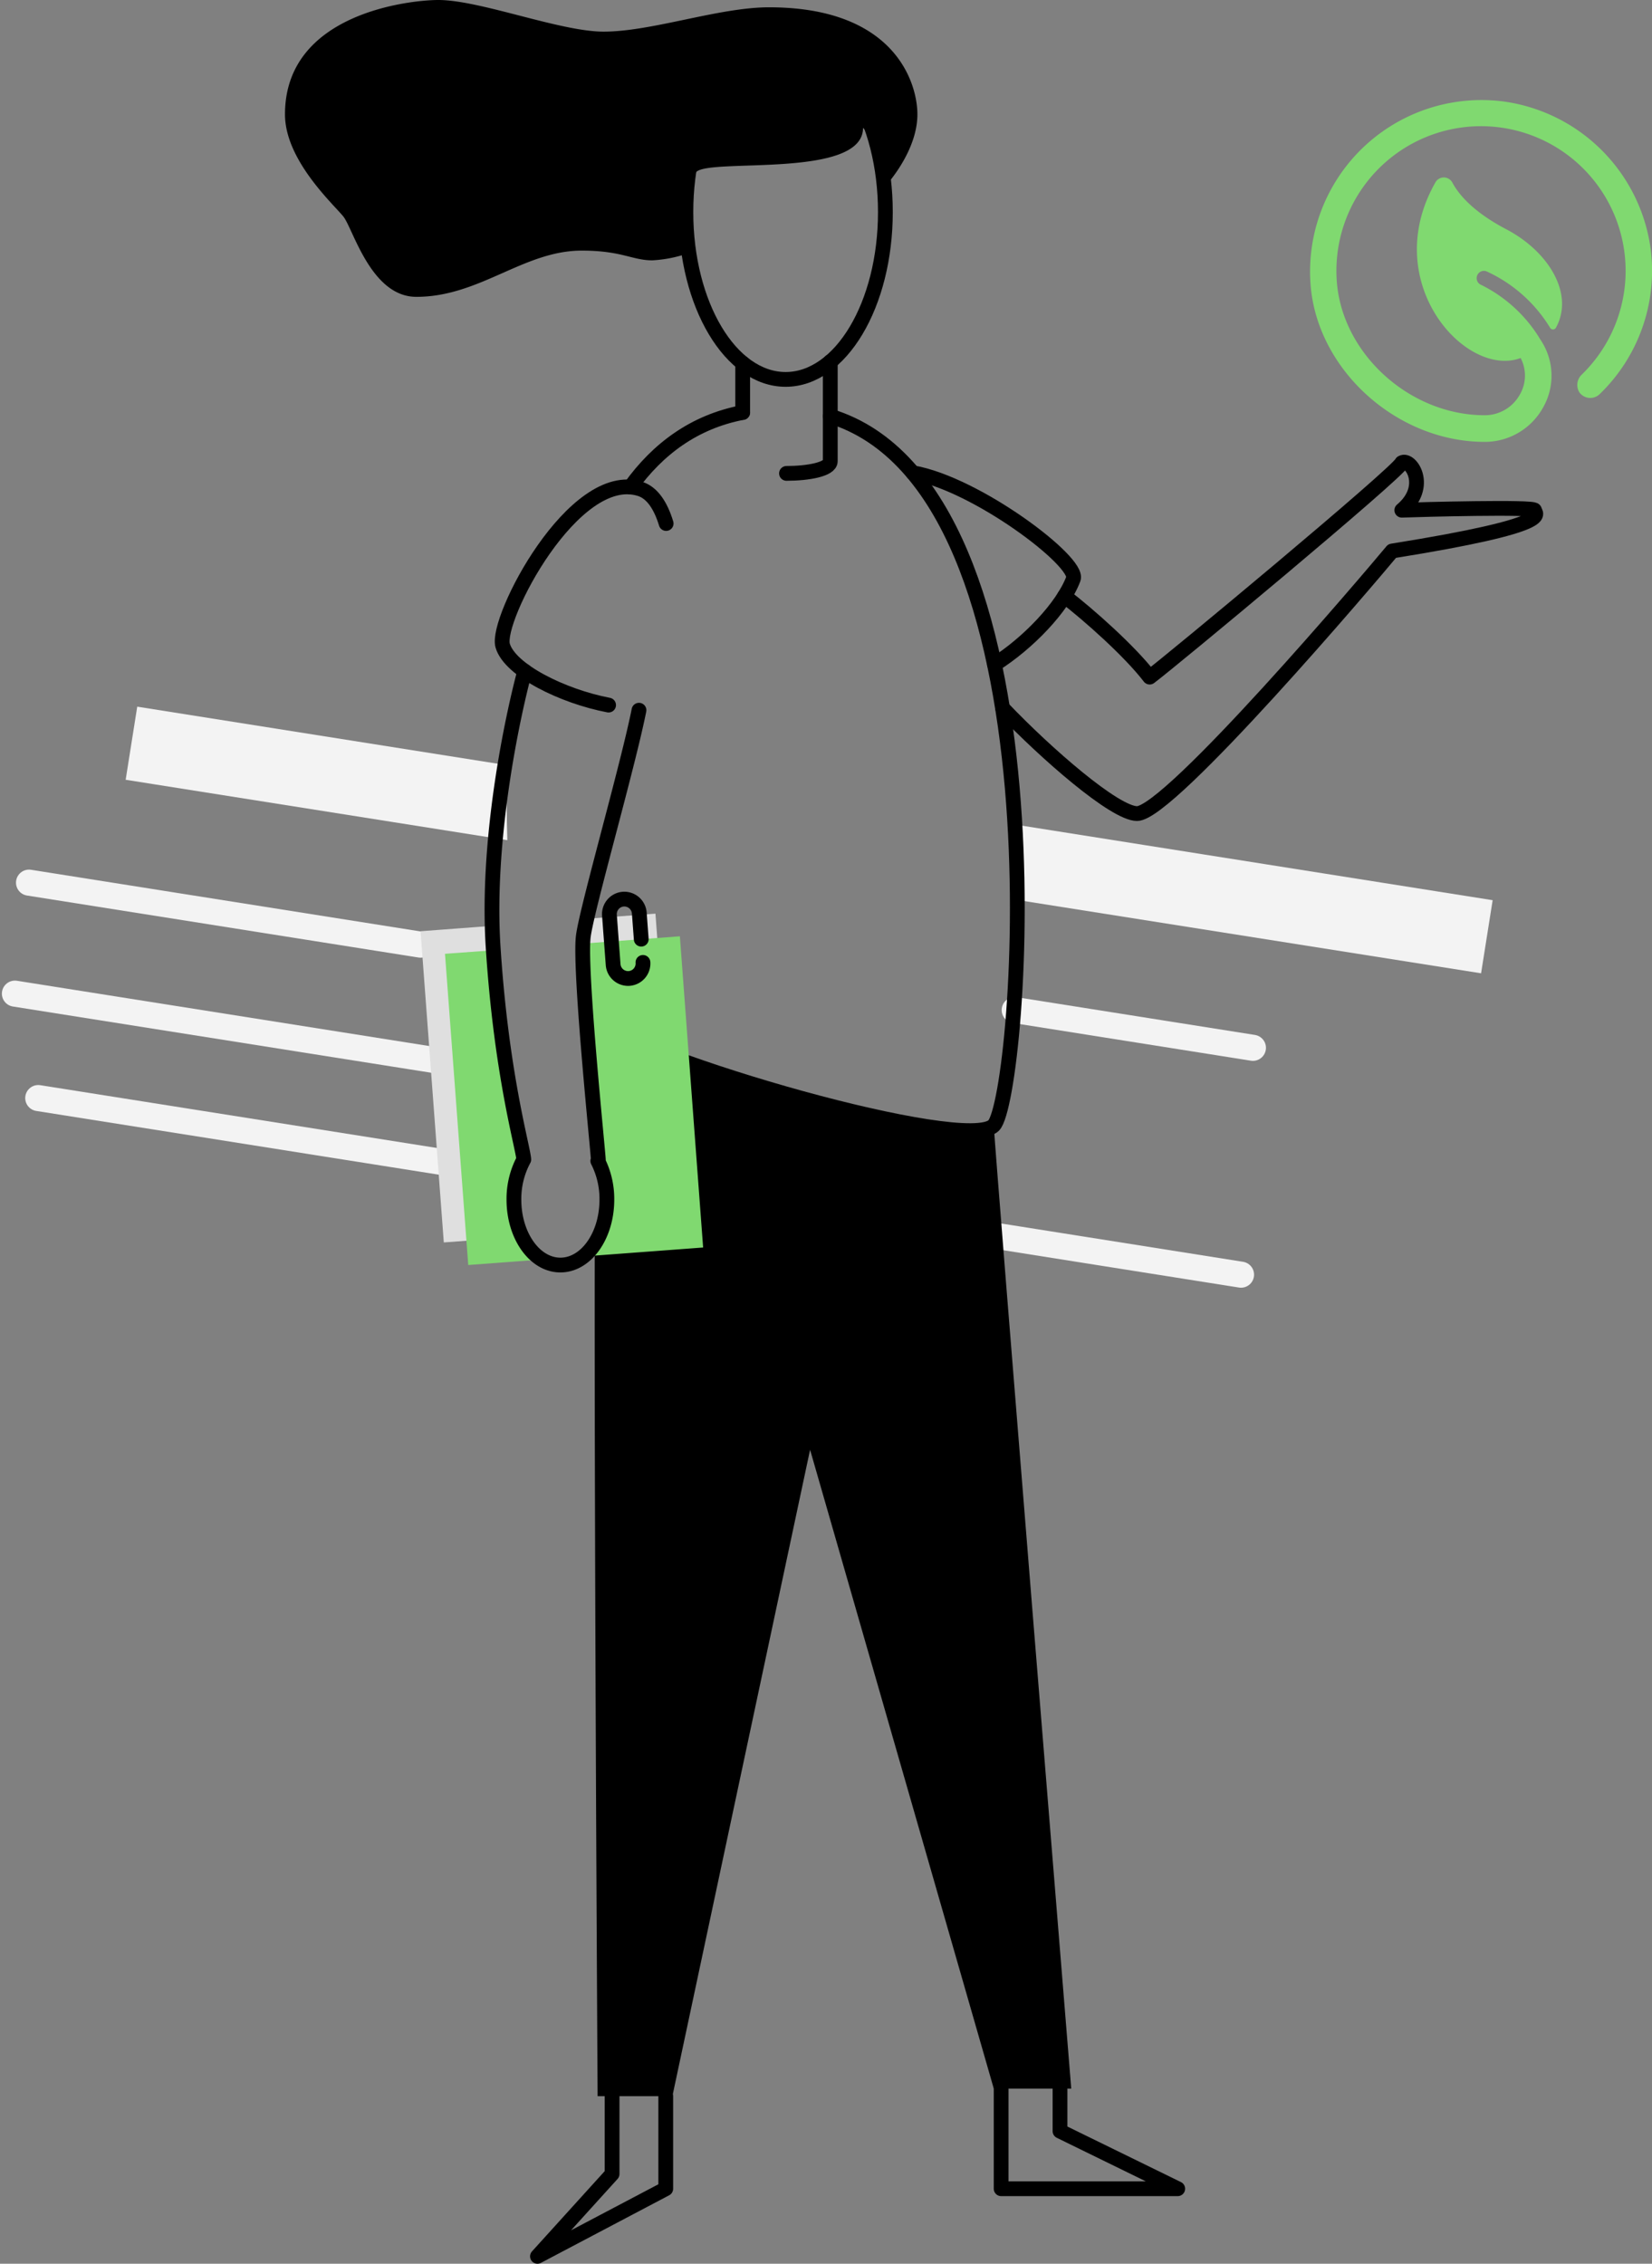 <svg xmlns="http://www.w3.org/2000/svg" width="279.562" height="382.957" viewBox="0 0 279.562 382.957">
  <rect x="0" y="0" width="279.562" height="382.957" fill="#808080" stroke="none"/>
  <g id="Group_41" data-name="Group 41" transform="translate(-267.439 -135)">
    <path id="Path_262" data-name="Path 262" d="M682.077,474.037c.356,4.549.532,8.865.473,12.77l78.009,12.329,1.958-12.366Z" transform="translate(-242.482 -199.484)" fill="#f3f3f3" fill-rule="evenodd"/>
    <path id="Path_263" data-name="Path 263" d="M380.112,435.351l-62.658-9.918L315.495,437.8l64.59,10.221C379.941,443.9,379.941,439.645,380.112,435.351Z" transform="translate(-26.791 -170.887)" fill="#f3f3f3" fill-rule="evenodd"/>
    <path id="Path_264" data-name="Path 264" d="M681.01,550.131l40.311,6.385" transform="translate(-241.855 -244.257)" fill="none" stroke="#f3f3f3" stroke-linecap="round" stroke-linejoin="round" stroke-width="4.41"/>
    <path id="Path_265" data-name="Path 265" d="M275.766,497.761l66.255,10.487" transform="translate(-3.415 -213.443)" fill="none" stroke="#f3f3f3" stroke-linecap="round" stroke-linejoin="round" stroke-width="4.41"/>
    <path id="Path_266" data-name="Path 266" d="M269.962,543.376l75.471,11.945" transform="translate(0 -240.282)" fill="none" stroke="#f3f3f3" stroke-linecap="round" stroke-linejoin="round" stroke-width="4.41"/>
    <path id="Path_267" data-name="Path 267" d="M642.619,638.065l54.1,8.567" transform="translate(-219.266 -295.996)" fill="none" stroke="#f3f3f3" stroke-linecap="round" stroke-linejoin="round" stroke-width="4.41"/>
    <path id="Path_268" data-name="Path 268" d="M279.561,586.293l73.428,11.621" transform="translate(-5.648 -265.534)" fill="none" stroke="#f3f3f3" stroke-linecap="round" stroke-linejoin="round" stroke-width="4.41"/>
    <path id="Path_269" data-name="Path 269" d="M508.821,555.65c-.21,0-.342,6.528-.412,17.1.317,3.4.539,5.734.539,6.005a.211.211,0,0,1-.091.144,14.18,14.18,0,0,1,1.531,6.557,13.76,13.76,0,0,1-2.058,7.446c-.07,53.1.49,144.217.49,144.217h12.653l35.288-165.609C543.1,568.9,520.688,560.647,508.821,555.65Z" transform="translate(-140.249 -247.504)"/>
    <path id="Path_270" data-name="Path 270" d="M503.5,514.324c-.72,5.569,2.544,36.831,2.544,37.869a.211.211,0,0,1-.091.144,14.179,14.179,0,0,1,1.531,6.557,14.7,14.7,0,0,1-.934,5.232l13.089-.98L515.706,510.5l-11.624.869C503.786,512.657,503.584,513.674,503.5,514.324Z" transform="translate(-137.35 -220.939)" fill="#dfdfdf"/>
    <path id="Path_271" data-name="Path 271" d="M452.532,561.841a14.057,14.057,0,0,1,1.667-6.8c-.124-2.058-3.807-14.378-5.19-36.012q-.111-1.741-.156-3.515l-12.122.91,3.935,52.646,13.238-.988A14.321,14.321,0,0,1,452.532,561.841Z" transform="translate(-98.124 -223.887)" fill="#dfdfdf"/>
    <path id="Path_272" data-name="Path 272" d="M623.764,593.842c.276,5.429,13.11,162.946,13.11,162.946h-13.11L589.74,638.494s8.862-47.336,9.467-47.225C602.1,592.031,618.133,594.863,623.764,593.842Z" transform="translate(-188.153 -268.462)"/>
    <path id="Path_273" data-name="Path 273" d="M686.5,347.6c4.091,3.153,11.015,9.278,14.407,13.7,3.388-2.511,41.915-34.51,42.668-36.267,1.5-.877,4.766,4.017,0,8.031,3.26-.123,22.462-.626,22.462,0s4.141,2.387-24.1,6.9c-3.762,4.528-37.646,44.421-43.166,44.421-3.77,0-15.436-10.171-22.762-17.864" transform="translate(-238.913 -111.752)" fill="none" stroke="#000" stroke-linecap="round" stroke-linejoin="round" stroke-width="2.5"/>
    <path id="Path_274" data-name="Path 274" d="M652.938,361.727c5.6-3.523,11.562-9.677,13.349-14.493,1.058-2.857-16.378-16.053-27.167-17.934" transform="translate(-217.207 -114.323)" fill="none" stroke="#000" stroke-linecap="round" stroke-linejoin="round" stroke-width="2.5"/>
    <path id="Path_275" data-name="Path 275" d="M505.32,407.758c9.508,7.36,64.142,23.05,68.773,18.272s12.921-107.584-27.661-119.969" transform="translate(-138.481 -100.649)" fill="none" stroke="#000" stroke-linecap="round" stroke-linejoin="round" stroke-width="2.5"/>
    <path id="Path_276" data-name="Path 276" d="M542.016,304.53c-8.2,1.564-14.374,6.174-19,12.608" transform="translate(-148.896 -99.749)" fill="none" stroke="#000" stroke-linecap="round" stroke-linejoin="round" stroke-width="2.5"/>
    <path id="Path_277" data-name="Path 277" d="M587.18,302.553c3.7,0,7.409-.7,7.409-2.058V283.66" transform="translate(-186.646 -87.469)" fill="none" stroke="#000" stroke-linecap="round" stroke-linejoin="round" stroke-width="2.5"/>
    <path id="Path_278" data-name="Path 278" d="M569.17,284.25V292.6" transform="translate(-176.05 -87.817)" fill="none" stroke="#000" stroke-linecap="round" stroke-linejoin="round" stroke-width="2.5"/>
    <ellipse id="Ellipse_18" data-name="Ellipse 18" cx="16.88" cy="28.299" rx="16.88" ry="28.299" transform="translate(383.509 142.586)" fill="none" stroke="#000" stroke-miterlimit="10" stroke-width="2.5"/>
    <path id="Path_279" data-name="Path 279" d="M462.911,136.235c-8.5,0-19.807,4.116-27.99,4.116-7.388,0-20.885-5.351-27.99-5.351C402.4,135,381,137.107,381,154.346c0,7.78,8.232,15.23,9.879,17.288s4.664,13.583,12.348,13.583c10.735,0,18.148-7.821,27.99-7.821,6.779,0,8.545,1.646,11.937,1.646a21.9,21.9,0,0,0,6.174-1.235c0-1.26-.251-11.937,1.235-13.67,2.058-2.47,28.257,1.206,28.257-7.5,1.832,1.646,3.577,8.644,3.577,10.072,1.185-1.251,5.623-6.6,5.623-12.365C488.02,149.135,484.315,136.235,462.911,136.235Z" transform="translate(-65.333)"/>
    <path id="Path_280" data-name="Path 280" d="M506.046,557.67a.211.211,0,0,1-.091.144,14.179,14.179,0,0,1,1.531,6.557c0,4.116-1.6,7.693-3.964,9.6l20.256-1.515-3.935-52.646-16.427,1.235C503.152,528.944,506.046,556.695,506.046,557.67Z" transform="translate(-137.351 -226.417)" fill="#80d970"/>
    <path id="Path_281" data-name="Path 281" d="M458.445,567.743a14.057,14.057,0,0,1,1.667-6.8c-.124-2.058-3.737-14.147-5.149-35.4l-8.183.6,3.935,52.646,12.435-.93C460.38,576.156,458.445,572.266,458.445,567.743Z" transform="translate(-104.037 -229.788)" fill="#80d970"/>
    <path id="Path_282" data-name="Path 282" d="M471.637,410.84c-2.173,8.113-6.5,28.6-5.351,46.6,1.383,21.634,5.067,33.946,5.19,36.012a14.057,14.057,0,0,0-1.667,6.8c0,6.1,3.519,11.056,7.862,11.056s7.866-4.939,7.866-11.056a14.179,14.179,0,0,0-1.531-6.557.211.211,0,0,0,.091-.144c0-1.037-3.264-32.3-2.544-37.869.609-4.742,7.545-28.776,9.418-38.235" transform="translate(-115.401 -162.3)" fill="none" stroke="#000" stroke-linecap="round" stroke-linejoin="round" stroke-width="2.5"/>
    <path id="Path_283" data-name="Path 283" d="M498.035,341.3c-.914-3-2.33-5.19-4.388-5.849-11.233-3.6-24.54,22.067-23.277,26.487,1.194,4.178,10.171,8.6,17.926,10.08" transform="translate(-117.868 -117.738)" fill="none" stroke="#000" stroke-linecap="round" stroke-linejoin="round" stroke-width="2.5"/>
    <path id="Path_284" data-name="Path 284" d="M520.047,515.233a2.539,2.539,0,0,1-2.338,2.717h0A2.54,2.54,0,0,1,515,515.612l-.626-8.364a2.544,2.544,0,0,1,2.338-2.717h0a2.544,2.544,0,0,1,2.713,2.338l.333,4.433" transform="translate(-143.803 -217.423)" fill="none" stroke="#000" stroke-linecap="round" stroke-linejoin="round" stroke-width="2.5"/>
    <path id="Path_285" data-name="Path 285" d="M506.509,995.365v15.65L484.8,1022.453l12.628-13.933V994.55" transform="translate(-126.408 -505.747)" fill="none" stroke="#000" stroke-linecap="round" stroke-linejoin="round" stroke-width="2.5"/>
    <path id="Path_286" data-name="Path 286" d="M675.43,992.19v16.942h29.883l-19.922-9.743V991.35" transform="translate(-238.571 -503.864)" fill="none" stroke="#000" stroke-linecap="round" stroke-linejoin="round" stroke-width="2.5"/>
    <g id="Group_40" data-name="Group 40" transform="translate(489.141 151.919)">
      <path id="Path_287" data-name="Path 287" d="M860.115,201.557a29.124,29.124,0,0,0-24.9-25.2,29.01,29.01,0,0,0-32.686,30.982c1.1,14.426,14.609,26.6,29.46,26.6a11.273,11.273,0,0,0,9.8-5.661,10.856,10.856,0,0,0,.061-10.956c-.243-.426-.548-.852-.791-1.278a24.24,24.24,0,0,0-9.617-8.644,1.232,1.232,0,1,1,.852-2.313,24.508,24.508,0,0,1,10.774,9.556.569.569,0,0,0,.974,0c3.165-5.722-1.218-12.965-8.522-16.739-5.417-2.861-7.913-5.782-9.009-7.852a1.633,1.633,0,0,0-2.861,0c-9.617,16.921,5.174,33.174,14.426,29.7a6.393,6.393,0,0,1-.183,6.27,6.774,6.774,0,0,1-5.9,3.409c-12.6,0-24.043-10.287-25.017-22.521a24.471,24.471,0,1,1,41.452,15.643,2.408,2.408,0,0,0-.426,2.983,2.275,2.275,0,0,0,3.409.365A29.008,29.008,0,0,0,860.115,201.557Z" transform="translate(-802.448 -176.105)" fill="#80d970"/>
    </g>
  </g>
</svg>
